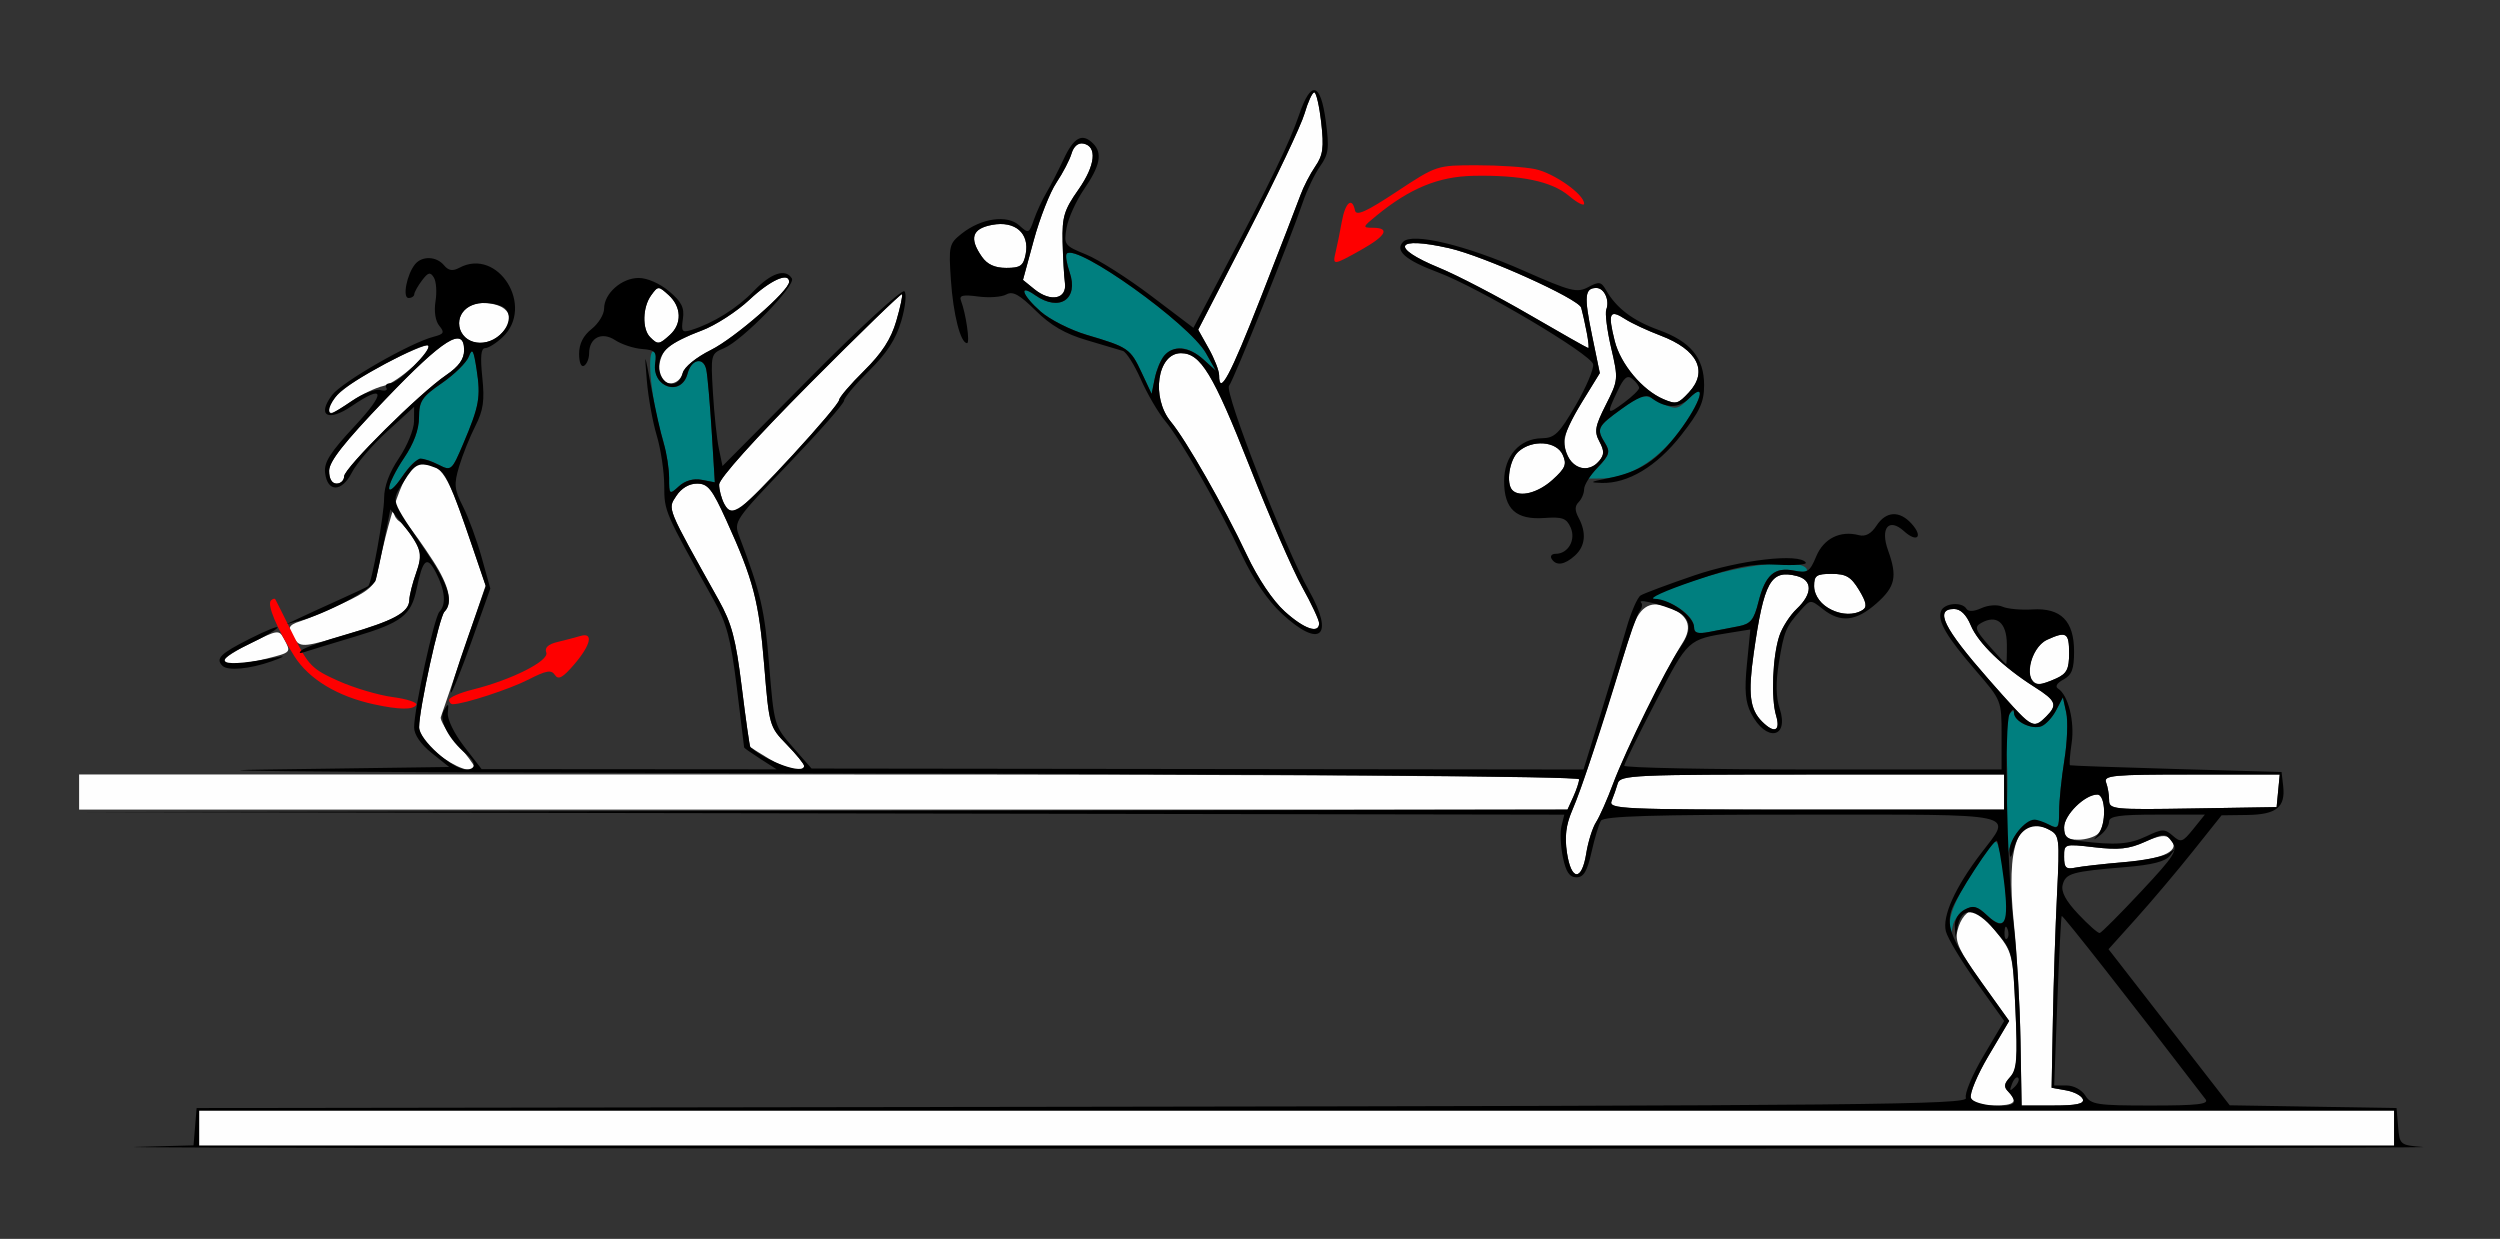<?xml version="1.0" encoding="UTF-8" standalone="no"?>
<!-- Created with Inkscape (http://www.inkscape.org/) -->

<svg
   xmlns:dc="http://purl.org/dc/elements/1.1/"
   xmlns:cc="http://creativecommons.org/ns#"
   xmlns:rdf="http://www.w3.org/1999/02/22-rdf-syntax-ns#"
   xmlns:svg="http://www.w3.org/2000/svg"
   xmlns="http://www.w3.org/2000/svg"
   xmlns:sodipodi="http://sodipodi.sourceforge.net/DTD/sodipodi-0.dtd"
   xmlns:inkscape="http://www.inkscape.org/namespaces/inkscape"
   id="svg3426"
   version="1.1"
   inkscape:version="0.91 r13725"
   width="467.29"
   height="231.562"
   viewBox="0 0 467.29 231.562"
   sodipodi:docname="bb910802.svg">
  <rect x="0" y="0" width="467.29" height="231.562" fill="#333333" stroke="none"/>
  <defs
     id="defs3430" />
  <sodipodi:namedview
     pagecolor="#ffffff"
     bordercolor="#666666"
     borderopacity="1"
     objecttolerance="10"
     gridtolerance="10"
     guidetolerance="10"
     inkscape:pageopacity="0"
     inkscape:pageshadow="2"
     inkscape:window-width="1635"
     inkscape:window-height="856"
     id="namedview3428"
     showgrid="false"
     inkscape:zoom="1.3375"
     inkscape:cx="135.52657"
     inkscape:cy="190.39321"
     inkscape:window-x="0"
     inkscape:window-y="0"
     inkscape:window-maximized="0"
     inkscape:current-layer="svg3426" />
  <g
     id="g3436"
     transform="translate(3.573,4.141)">
    <path
       style="fill:#fefefe"
       d="m 33.645,206.719 0,-3.281 205.14,0 205.14,0 0,3.281 0,3.281 -205.14,0 -205.14,0 0,-3.281 z M 364.821,201.087 c -0.298,-0.779 1.184,-4.325 3.305,-7.906 l 3.845,-6.493 -5.139,-7.186 c -4.195,-5.866 -5.028,-7.643 -4.533,-9.672 0.571,-2.342 1.848,-3.846 3.293,-3.879 0.351,-0.008 2.083,1.779 3.848,3.97 3.151,3.911 3.219,4.186 3.718,14.882 0.431,9.249 0.279,11.127 -1.005,12.415 -1.182,1.185 -1.266,1.765 -0.385,2.649 1.942,1.948 1.256,2.632 -2.639,2.632 -2.495,0 -3.95,-0.477 -4.308,-1.413 z m 9.277,-10.542 c -0.11,-6.573 -0.665,-16.439 -1.233,-21.923 -1.53,-14.768 0.737,-20.818 6.616,-17.662 1.897,1.018 1.959,1.535 1.44,12.005 -0.298,6.018 -0.648,16.627 -0.778,23.576 l -0.236,12.635 2.727,0.49 c 1.5,0.269 2.902,1.017 3.115,1.661 0.284,0.855 -1.21,1.171 -5.53,1.17 l -5.919,-0.002 -0.2,-11.951 z m -84.794,-35.366 c -0.467,-3.126 -0.179,-5.218 1.131,-8.203 1.509,-3.441 3.27,-8.792 10.858,-33.003 1.438,-4.588 3.352,-5.929 6.738,-4.718 3.909,1.397 4.884,3.66 2.91,6.751 -2.962,4.637 -10.946,20.811 -12.982,26.296 -1.093,2.945 -2.532,6.198 -3.197,7.23 -0.666,1.031 -1.496,3.668 -1.844,5.859 -0.837,5.261 -2.813,5.145 -3.614,-0.211 z m 92.938,0.84 c 0,-2.451 0.007,-2.453 5.696,-1.791 4.497,0.524 6.471,0.313 9.377,-1.002 2.725,-1.233 3.954,-1.391 4.732,-0.611 2.146,2.153 -0.964,3.775 -8.408,4.387 -3.955,0.325 -8.137,0.789 -9.293,1.03 -1.757,0.367 -2.103,0.036 -2.103,-2.014 z m 0,-5.483 c 0,-2.343 3.843,-6.162 6.201,-6.162 1.612,0 1.733,5.729 0.154,7.312 -0.617,0.619 -2.299,1.125 -3.738,1.125 -2.147,0 -2.617,-0.408 -2.617,-2.276 z m -371.028,-6.631 0,-3.281 140.187,0 c 88.22,0 140.187,0.331 140.187,0.893 0,0.491 -0.488,1.968 -1.085,3.281 l -1.085,2.388 -139.102,0 -139.102,0 0,-3.281 z m 286.455,1.641 c 0.37,-0.902 0.885,-2.379 1.144,-3.281 0.437,-1.526 2.981,-1.641 36.343,-1.641 l 35.872,0 0,3.281 0,3.281 -37.016,0 c -34.887,0 -36.977,-0.094 -36.343,-1.641 z m 92.985,-0.135 c 0,-1.002 -0.255,-2.488 -0.567,-3.304 -0.504,-1.318 1.272,-1.483 15.947,-1.483 l 16.514,0 -0.293,3.047 -0.293,3.047 -15.654,0.257 c -14.964,0.246 -15.654,0.177 -15.654,-1.564 z M 78.271,136.753 c -2.158,-1.768 -3.505,-3.68 -3.505,-4.975 0,-3.391 3.774,-20.601 4.731,-21.574 1.613,-1.64 0.9,-4.844 -2.111,-9.496 C 73.537,94.762 70.093,90.532 70.093,91.748 c 0,0.525 0.455,1.236 1.01,1.58 0.556,0.345 1.761,1.865 2.679,3.379 1.472,2.428 1.523,3.162 0.433,6.226 -0.68,1.91 -1.255,4.16 -1.277,4.999 -0.065,2.427 -2.197,3.626 -11.455,6.444 -7.874,2.396 -8.788,2.502 -9.848,1.141 -1.648,-2.117 -1.468,-2.799 0.935,-3.538 1.157,-0.356 4.725,-1.866 7.929,-3.356 4.636,-2.155 5.935,-3.233 6.361,-5.275 2.897,-13.904 5.677,-20.935 8.216,-20.782 4.177,0.252 4.81,1.277 9.755,15.793 l 2.368,6.953 -4.003,11.797 c -2.202,6.489 -4.169,12.236 -4.372,12.772 -0.203,0.536 1.114,2.712 2.927,4.837 1.813,2.124 3.295,4.111 3.295,4.416 0,1.469 -3.637,0.191 -6.776,-2.381 z m 61.916,0.948 c -1.799,-1.089 -3.379,-2.074 -3.511,-2.19 -0.132,-0.116 -0.851,-5.158 -1.599,-11.205 -1.125,-9.098 -1.873,-11.913 -4.334,-16.322 -9.82,-17.589 -9.547,-16.917 -7.907,-19.428 0.944,-1.445 2.39,-2.306 3.874,-2.306 2.036,0 2.808,0.968 5.51,6.915 5.04,11.094 6.074,15.07 7.055,27.116 0.914,11.221 0.97,11.419 4.19,14.726 1.795,1.844 3.264,3.651 3.264,4.016 0,1.298 -3.321,0.627 -6.542,-1.323 z m 185.582,-6.985 c -2.27,-2.277 -2.625,-5.173 -1.554,-12.692 1.918,-13.474 3.17,-15.736 8.03,-14.513 3.01,0.758 3.02,3.329 0.025,6.151 -1.27,1.197 -2.739,3.485 -3.265,5.085 -1.252,3.813 -1.566,11.613 -0.599,14.862 0.872,2.929 -0.322,3.43 -2.638,1.106 z m 49.456,-0.183 c -0.519,-0.379 -3.719,-3.853 -7.111,-7.72 -8.428,-9.607 -10.155,-13.125 -6.444,-13.125 1.213,0 2.299,1.061 3.132,3.062 1.372,3.295 6.013,7.784 11.902,11.513 4.055,2.568 4.365,3.344 2.201,5.515 -1.63,1.635 -2.29,1.771 -3.68,0.756 z m 0.929,-7.743 c -1.167,-1.894 0.569,-6.279 2.908,-7.348 3.609,-1.65 4.116,-1.338 4.116,2.533 0,2.947 -0.431,3.797 -2.38,4.688 -2.928,1.338 -3.881,1.364 -4.643,0.128 z M 38.318,119.258 c 0,-0.408 2.303,-1.875 5.118,-3.26 4.947,-2.434 5.15,-2.458 6.075,-0.726 1.36,2.548 1.381,2.523 -3.196,3.679 -4.867,1.229 -7.997,1.349 -7.997,0.307 z m 198.225,-9.128 c -2.211,-2.003 -4.999,-6.162 -7.071,-10.547 C 225.144,90.427 218.14,78.143 215.281,74.694 211.53,70.168 212.745,61.875 217.16,61.875 c 3.682,0 6.001,3.82 12.842,21.155 3.649,9.248 8.065,19.385 9.812,22.529 1.747,3.143 3.177,6.202 3.177,6.797 0,2.045 -2.804,1.077 -6.448,-2.226 z m 101.049,-0.964 c -1.183,-0.831 -2.077,-2.446 -2.077,-3.75 0,-1.995 0.424,-2.291 3.285,-2.291 2.696,0 3.612,0.54 5.11,3.01 1.374,2.266 1.544,3.19 0.687,3.736 -1.826,1.164 -4.766,0.868 -7.005,-0.705 z M 131.815,90.074 c -0.536,-1.004 -0.974,-2.645 -0.974,-3.646 0,-1.108 6.623,-8.485 16.932,-18.858 9.313,-9.371 17.073,-16.896 17.246,-16.723 0.173,0.173 -0.305,2.432 -1.061,5.02 -0.989,3.385 -2.682,5.996 -6.031,9.306 -2.561,2.53 -4.656,4.983 -4.656,5.45 0,1.155 -16.683,19.236 -18.795,20.37 -1.297,0.696 -1.912,0.484 -2.661,-0.92 z M 279.128,87.5 c -1.248,-1.252 -0.579,-5.686 1.086,-7.198 2.562,-2.326 7.14,-2.018 8.305,0.558 0.81,1.79 0.523,2.5 -1.895,4.688 -2.695,2.439 -6.122,3.332 -7.497,1.953 z M 57.944,83.87 c 0,-1.757 2.752,-5.255 10.514,-13.359 10.898,-11.38 14.72,-13.769 14.72,-9.2 0,1.67 -0.987,3.045 -3.337,4.647 -4.984,3.398 -19.093,17.397 -19.093,18.945 0,0.741 -0.631,1.348 -1.402,1.348 -0.878,0 -1.402,-0.889 -1.402,-2.38 z M 289.753,81.624 c -1.578,-2.959 -1.147,-4.889 2.369,-10.604 l 3.337,-5.423 -1.466,-7.11 c -1.501,-7.281 -1.359,-8.801 0.823,-8.801 1.469,0 2.521,2.293 1.854,4.039 -0.258,0.674 0.152,3.899 0.912,7.165 1.355,5.826 1.336,6.028 -0.988,10.63 -2.034,4.026 -2.205,4.999 -1.209,6.866 0.928,1.74 0.923,2.462 -0.029,3.613 -1.645,1.988 -4.44,1.8 -5.601,-0.375 z M 57.944,72.291 c 0,-1.936 3.733,-4.931 10.631,-8.529 4.048,-2.111 7.594,-3.604 7.88,-3.318 0.956,0.959 -5.676,6.962 -8.341,7.549 -1.447,0.319 -4.136,1.604 -5.975,2.856 -3.672,2.5 -4.195,2.68 -4.195,1.442 z M 307.375,70.481 c -3.948,-1.673 -8.045,-6.563 -9.134,-10.902 -1.313,-5.233 -0.958,-5.97 1.964,-4.077 1.173,0.76 4.152,2.149 6.62,3.086 6.926,2.629 8.943,6.675 5.288,10.61 -2.028,2.183 -2.385,2.28 -4.739,1.283 z M 120.249,66.875 c -1.195,-1.199 -0.611,-4.72 1.012,-6.102 0.9,-0.766 3.726,-2.168 6.282,-3.115 2.556,-0.947 6.595,-3.55 8.975,-5.784 3.913,-3.672 7.406,-5.241 7.406,-3.327 0,1.655 -10.144,10.493 -14.599,12.719 -2.795,1.397 -4.994,3.191 -5.286,4.312 -0.486,1.865 -2.528,2.563 -3.791,1.296 z m 104.05,-0.888 c 0,-0.832 -0.88,-3.085 -1.957,-5.005 l -1.957,-3.492 9.357,-18.198 c 5.146,-10.009 9.878,-19.991 10.516,-22.182 0.637,-2.191 1.459,-3.984 1.825,-3.984 0.366,0 0.952,2.541 1.303,5.646 0.528,4.684 0.338,6.081 -1.118,8.203 -0.965,1.406 -2.211,3.823 -2.769,5.37 -0.558,1.547 -3.862,10.09 -7.343,18.984 -5.807,14.84 -7.857,18.664 -7.857,14.659 z M 282.243,54.661 c -5.911,-3.435 -13.457,-7.362 -16.768,-8.726 -9.358,-3.855 -8.314,-5.979 1.814,-3.689 6.463,1.462 24.229,9.467 24.687,11.125 0.812,2.936 1.622,7.565 1.322,7.55 -0.169,-0.008 -5.144,-2.826 -11.056,-6.261 z M 83.364,58.875 C 80.866,56.368 82.804,52.5 86.559,52.5 c 5.028,0 6.658,2.919 3.321,5.948 -2.008,1.823 -4.933,2.014 -6.515,0.427 z m 34.579,0 c -1.518,-1.523 -1.416,-5.613 0.196,-7.824 1.293,-1.774 1.354,-1.774 3.271,-0.034 2.409,2.187 2.514,5.371 0.244,7.431 -2.04,1.852 -2.264,1.878 -3.711,0.427 z m 71.827,-8.958 -2.135,-1.734 2.027,-7.451 c 1.115,-4.098 3.013,-8.928 4.22,-10.732 1.206,-1.805 2.481,-4.254 2.833,-5.444 0.397,-1.341 1.231,-2.05 2.196,-1.865 2.658,0.508 2.273,4.086 -0.93,8.645 -2.651,3.772 -3.041,5.063 -2.936,9.71 0.067,2.948 0.262,6.415 0.435,7.704 0.404,3.015 -2.663,3.642 -5.71,1.167 z m -9.811,-6.063 c -2.42,-3.465 -1.847,-5.258 1.903,-5.963 4.311,-0.811 7.053,1.576 6.281,5.469 -0.435,2.193 -0.976,2.578 -3.621,2.578 -2.153,0 -3.556,-0.64 -4.564,-2.084 z"
       id="path3446"
       inkscape:connector-curvature="0" />
    <path
       style="fill:#007f7f"
       d="m 360.875,168.938 c -0.145,-2.449 1.646,-6.26 5.807,-12.36 2.775,-4.068 2.886,-4.128 3.437,-1.875 0.903,3.693 2.021,-11.455 1.311,-17.754 -0.381,-3.383 -0.23,-6.148 0.397,-7.229 0.558,-0.963 1.027,-1.239 1.043,-0.612 0.04,1.59 3.327,3.19 5.129,2.497 0.824,-0.317 2.065,-1.662 2.758,-2.989 l 1.26,-2.412 0.624,2.85 c 0.343,1.568 0.187,5.551 -0.347,8.852 -0.534,3.301 -0.974,7.574 -0.978,9.497 -0.007,3.338 -0.107,3.45 -2.225,2.482 -5.024,-2.296 -8.82,4.298 -7.743,13.45 0.62,5.267 -0.537,6.419 -3.571,3.56 -1.765,-1.664 -2.538,-1.861 -4.071,-1.038 -1.041,0.559 -2.074,1.966 -2.297,3.127 l -0.405,2.111 -0.127,-2.156 z m -47.791,-55.827 c 0,-2.332 -4.797,-5.493 -7.689,-5.067 -4.155,0.612 -2.3,-0.288 7.428,-3.602 9.243,-3.149 20.03,-4.299 21.281,-2.268 0.353,0.573 -0.513,0.706 -2.279,0.352 -3.699,-0.742 -5.436,0.768 -6.708,5.834 -0.847,3.375 -1.456,4.12 -3.719,4.557 -1.488,0.287 -3.968,0.766 -5.51,1.065 -2.114,0.41 -2.804,0.196 -2.804,-0.869 z M 69.159,87.077 c 0,-0.816 1.254,-3.339 2.787,-5.608 1.833,-2.714 2.793,-5.313 2.804,-7.596 0.015,-3.058 0.524,-3.821 4.285,-6.416 2.348,-1.62 4.612,-3.855 5.032,-4.967 0.631,-1.671 0.882,-1.248 1.447,2.44 0.792,5.171 0.499,6.8 -2.487,13.845 -2.132,5.029 -2.265,5.146 -4.527,3.998 -3.534,-1.794 -4.397,-1.511 -6.97,2.288 -1.314,1.94 -2.37,2.838 -2.37,2.016 z m 52.336,-1.939 c 0,-1.803 -0.622,-5.349 -1.381,-7.88 -1.833,-6.107 -2.796,-15 -1.699,-15.681 0.49,-0.304 0.707,0.591 0.495,2.041 -0.68,4.65 4.868,6.549 6.037,2.067 0.706,-2.709 2.993,-3.186 3.498,-0.73 0.235,1.142 0.69,6.348 1.011,11.568 l 0.584,9.492 -2.436,-0.467 c -1.555,-0.298 -3.1,0.136 -4.272,1.2 -1.792,1.627 -1.836,1.588 -1.836,-1.61 z m 173.869,-2.209 c 1.886,-2.014 2.056,-2.666 1.097,-4.206 -1.693,-2.72 -1.494,-3.147 2.979,-6.369 3.91,-2.817 4.246,-2.895 6.776,-1.571 3.422,1.79 3.701,1.768 5.933,-0.471 3.513,-3.524 2.151,0.862 -1.967,6.333 -4.054,5.386 -9.391,8.61 -14.317,8.647 l -2.733,0.021 2.232,-2.383 z M 209.812,65.493 c -2.097,-4.475 -2.474,-4.734 -10.222,-7.029 -3.053,-0.904 -6.943,-2.871 -8.645,-4.37 -3.474,-3.059 -4.222,-5.305 -1.018,-3.053 4.522,3.177 8.177,0.734 6.428,-4.298 -0.57,-1.641 -0.813,-3.209 -0.539,-3.483 1.907,-1.913 22.928,13.121 26.028,18.616 l 1.851,3.281 -2.329,-2.109 c -4.174,-3.781 -7.903,-2.317 -9.104,3.573 L 211.68,69.479 209.812,65.493 Z"
       id="path3442"
       inkscape:connector-curvature="0" />
    <path
       style="fill:#fe0000"
       d="m 66.355,127.516 c -6.849,-1.479 -12.193,-4.707 -14.912,-9.008 -3.284,-5.195 -5.149,-9.635 -4.373,-10.413 0.326,-0.327 0.698,-0.419 0.827,-0.204 0.129,0.215 1.621,3.19 3.318,6.612 2.84,5.729 3.505,6.41 8.411,8.613 2.93,1.316 7.527,2.683 10.216,3.038 2.689,0.355 4.662,1.014 4.384,1.465 -0.58,0.942 -3.191,0.908 -7.871,-0.103 z m 14.019,-0.842 c 0,-0.454 1.998,-1.324 4.439,-1.932 7.222,-1.798 14.312,-5.371 13.721,-6.915 -0.346,-0.905 0.345,-1.552 2.111,-1.975 1.444,-0.346 3.362,-0.848 4.261,-1.116 2.504,-0.746 1.99,1.639 -1.141,5.299 -2.135,2.496 -2.969,2.956 -3.612,1.99 -0.677,-1.017 -1.613,-0.857 -4.934,0.846 -3.541,1.816 -12.02,4.584 -14.145,4.617 -0.386,0.007 -0.701,-0.361 -0.701,-0.815 z M 246.097,42.891 c 0.278,-1.16 0.791,-3.691 1.14,-5.625 0.649,-3.592 1.919,-4.662 2.461,-2.074 0.229,1.095 2.1,0.254 7.779,-3.498 7.45,-4.922 7.503,-4.939 14.953,-4.944 4.112,-0.003 9.041,0.322 10.954,0.723 3.505,0.733 9.14,4.707 9.14,6.445 0,0.516 -1.264,-0.129 -2.808,-1.433 -3.239,-2.734 -8.992,-3.943 -17.898,-3.762 -6.511,0.133 -11.82,2.311 -18.079,7.418 -2.654,2.165 -2.691,2.288 -0.701,2.293 3.291,0.007 2.489,1.503 -2.221,4.143 -5.254,2.946 -5.352,2.952 -4.72,0.315 z"
       id="path3440"
       inkscape:connector-curvature="0" />
    <path
       style="fill:#000000"
       d="m 21.674,210.238 10.927,-0.296 0.288,-3.486 0.288,-3.486 165.624,-0.237 c 146.987,-0.21 165.563,-0.396 165.084,-1.647 -0.297,-0.776 1.19,-4.331 3.306,-7.903 l 3.845,-6.493 -5.155,-7.208 c -2.835,-3.964 -5.419,-8.263 -5.742,-9.554 -0.704,-2.814 1.718,-8.187 6.558,-14.545 5.889,-7.737 8.1,-7.258 -33.465,-7.258 -27.902,0 -37.031,0.277 -37.562,1.138 -0.386,0.626 -1.178,3.263 -1.761,5.859 -0.812,3.618 -1.47,4.721 -2.817,4.721 -1.296,0 -1.961,-0.983 -2.538,-3.75 -0.43,-2.062 -0.546,-4.698 -0.258,-5.856 l 0.523,-2.106 -139.036,-0.241 -139.036,-0.241 139.336,-0.231 139.336,-0.231 1.085,-2.388 c 0.597,-1.313 1.085,-2.79 1.085,-3.281 0,-0.561 -52.204,-0.974 -140.421,-1.111 -77.231,-0.119 -124.754,-0.436 -105.607,-0.703 l 34.814,-0.486 -3.272,-2.618 c -2.033,-1.627 -3.272,-3.434 -3.272,-4.773 0,-3.43 3.766,-20.644 4.731,-21.625 1.298,-1.32 1.067,-3.989 -0.633,-7.285 -1.689,-3.276 -2.459,-2.636 -3.628,3.02 -1.022,4.944 -2.786,6.305 -11.581,8.936 -4.427,1.324 -8.679,2.623 -9.45,2.885 -0.878,0.299 -1.053,0.163 -0.467,-0.366 0.514,-0.464 4.299,-1.8 8.411,-2.97 8.619,-2.452 11.665,-4.115 11.723,-6.397 0.023,-0.89 0.589,-3.158 1.259,-5.039 1.314,-3.691 0.954,-4.93 -2.737,-9.407 l -2.073,-2.514 -1.145,5.795 c -0.63,3.187 -1.342,6.539 -1.583,7.449 -0.42,1.585 -9.443,6.38 -14.322,7.611 l -2.336,0.589 2.336,-1.109 c 1.285,-0.61 4.65,-2.152 7.477,-3.427 2.827,-1.275 5.273,-2.424 5.436,-2.553 0.663,-0.525 2.975,-13.312 2.975,-16.452 0,-2.198 0.972,-4.814 2.787,-7.5 1.533,-2.269 2.794,-5.349 2.804,-6.845 l 0.017,-2.719 -5.028,4.594 c -2.765,2.527 -5.741,5.99 -6.612,7.697 -1.891,3.702 -4.575,3.717 -5.002,0.028 -0.225,-1.944 0.957,-3.813 5.481,-8.664 5.952,-6.382 5.725,-8.033 -0.519,-3.782 -4.403,2.997 -6.54,1.797 -3.669,-2.061 1.815,-2.439 14.606,-9.786 19.007,-10.917 1.922,-0.494 2.077,-0.797 1.047,-2.042 -0.729,-0.881 -1.009,-2.701 -0.705,-4.581 0.278,-1.716 0.138,-3.714 -0.309,-4.441 -0.669,-1.086 -1.065,-0.988 -2.223,0.549 -0.775,1.029 -1.422,2.187 -1.439,2.574 -0.016,0.387 -0.496,0.703 -1.066,0.703 -1.188,0 -0.326,-4.447 1.225,-6.323 1.316,-1.59 3.999,-1.486 5.402,0.209 0.833,1.007 1.615,1.135 2.857,0.469 7.247,-3.891 14.175,7.238 8.081,12.981 -1.19,1.121 -2.655,2.038 -3.257,2.038 -0.775,0 -0.928,1.587 -0.527,5.439 0.456,4.375 0.199,6.163 -1.312,9.141 -1.033,2.036 -2.391,5.423 -3.018,7.527 -1.002,3.366 -0.916,4.265 0.723,7.5 1.024,2.021 2.592,6.297 3.485,9.501 l 1.623,5.826 -3.517,9.901 c -1.934,5.446 -3.672,9.746 -3.861,9.556 -0.189,-0.19 1.205,-4.742 3.098,-10.116 l 3.443,-9.77 -2.389,-7.018 C 80.689,86.196 79.689,84.02 77.907,83.318 74.816,82.098 74.02,82.442 71.878,85.919 c -2.369,3.845 -2.744,2.722 4.524,13.541 3.909,5.819 4.822,8.988 3.096,10.743 -0.959,0.975 -4.731,18.186 -4.731,21.586 0,2.315 6.206,7.898 8.779,7.898 1.901,0 1.926,-1.292 0.056,-2.849 -3.322,-2.766 -5.233,-6.451 -4.228,-8.153 0.872,-1.477 0.953,-1.433 0.755,0.406 -0.127,1.183 1.171,3.862 3.049,6.293 l 3.271,4.233 27.57,0.02 27.57,0.02 -3.037,-1.951 c -1.671,-1.073 -3.037,-2.031 -3.037,-2.129 0,-0.098 -0.615,-5.147 -1.366,-11.221 -1.131,-9.142 -1.877,-11.96 -4.337,-16.371 -9.242,-16.568 -9.207,-16.488 -9.229,-21.351 -0.012,-2.625 -0.643,-6.844 -1.403,-9.375 -0.76,-2.531 -1.591,-7.133 -1.847,-10.227 -0.462,-5.581 -0.455,-5.569 0.849,1.406 0.723,3.867 1.764,8.505 2.314,10.306 0.55,1.801 0.999,4.714 0.999,6.473 0,3.12 0.045,3.158 1.836,1.531 1.172,-1.064 2.717,-1.498 4.272,-1.2 l 2.436,0.467 -0.584,-9.492 c -0.321,-5.221 -0.776,-10.426 -1.011,-11.568 -0.505,-2.456 -2.792,-1.979 -3.498,0.73 -1.142,4.381 -6.72,2.602 -6.057,-1.931 0.313,-2.142 0.006,-2.473 -2.468,-2.662 -1.554,-0.119 -3.811,-0.863 -5.014,-1.654 -2.516,-1.654 -4.866,-0.448 -4.866,2.497 0,0.938 -0.421,1.966 -0.935,2.284 -0.543,0.337 -0.935,-0.593 -0.935,-2.22 0,-1.87 0.776,-3.412 2.336,-4.643 1.285,-1.014 2.336,-2.732 2.336,-3.818 0,-2.824 3.278,-5.724 6.47,-5.724 1.596,0 3.963,1.039 5.691,2.498 2.337,1.973 2.877,3.059 2.568,5.168 -0.343,2.343 -0.152,2.597 1.552,2.07 4.12,-1.275 8.614,-4.082 11.706,-7.31 3.23,-3.373 5.931,-4.258 7.117,-2.333 0.79,1.281 -9.268,11.616 -12.687,13.037 -2.466,1.025 -2.497,1.147 -2.079,8.252 0.234,3.966 0.733,8.688 1.109,10.493 l 0.684,3.281 16.6,-16.732 c 9.23,-9.303 16.956,-16.375 17.402,-15.928 0.446,0.447 0.188,2.904 -0.581,5.534 -0.997,3.411 -2.68,6.012 -6.038,9.33 -2.561,2.53 -4.658,5.038 -4.66,5.573 -0.002,0.535 -4.652,5.824 -10.334,11.754 -10.143,10.586 -10.31,10.832 -9.261,13.594 4.039,10.633 4.747,13.677 5.591,24.044 0.919,11.287 0.956,11.413 4.43,15.377 l 3.503,3.997 72.144,0.088 72.144,0.088 3.255,-10.547 c 1.79,-5.801 3.944,-12.965 4.786,-15.92 0.842,-2.955 2.029,-5.686 2.638,-6.068 0.609,-0.382 5.102,-2.06 9.985,-3.728 8.566,-2.926 19.764,-4.217 20.887,-2.408 0.24,0.387 -2.16,0.566 -5.333,0.399 -4.669,-0.247 -7.637,0.329 -15.568,3.019 -5.389,1.828 -8.699,3.336 -7.355,3.352 2.862,0.033 7.369,3.291 7.369,5.327 0,1.065 0.689,1.279 2.804,0.869 1.542,-0.299 4.021,-0.778 5.51,-1.065 2.263,-0.436 2.872,-1.182 3.719,-4.557 1.266,-5.042 3.013,-6.575 6.659,-5.844 2.516,0.505 2.935,0.236 4.142,-2.662 1.395,-3.349 4.481,-4.882 7.98,-3.964 1.217,0.319 2.293,-0.262 3.278,-1.77 1.788,-2.738 4.301,-2.877 6.569,-0.364 2.219,2.46 1.032,3.615 -1.423,1.386 -2.839,-2.577 -4.484,-0.588 -2.975,3.598 1.771,4.913 1.356,6.798 -2.181,9.914 -3.815,3.36 -6.697,3.669 -9.991,1.069 -2.329,-1.837 -2.335,-1.837 -4.193,0.234 -2.747,3.064 -3.083,3.875 -4.047,9.795 -0.6,3.686 -0.553,6.4 0.148,8.537 1.833,5.591 -2.538,6.344 -5.335,0.919 -1.082,-2.099 -1.268,-4.287 -0.783,-9.221 l 0.636,-6.469 -3.622,0.581 c -8.139,1.306 -7.951,1.133 -14.109,12.988 -3.198,6.157 -5.827,11.511 -5.841,11.897 -0.014,0.387 15.85,0.703 35.254,0.702 l 35.28,-9.3e-4 0,-6.453 c 0,-6.414 -0.029,-6.487 -4.757,-11.952 -5.549,-6.415 -7.267,-9.348 -6.56,-11.197 0.576,-1.505 3.904,-1.807 4.752,-0.431 0.35,0.568 1.388,0.522 2.799,-0.123 1.272,-0.581 2.978,-0.698 3.939,-0.271 0.932,0.415 3.448,0.647 5.589,0.514 5.328,-0.329 7.788,2.15 7.788,7.851 0,3.315 -0.415,4.409 -1.995,5.257 -1.216,0.653 -1.604,1.314 -0.993,1.693 1.887,1.17 3.131,6.175 2.532,10.193 -0.326,2.191 -0.462,4.051 -0.302,4.133 0.16,0.082 9.123,0.398 19.917,0.703 l 19.626,0.554 0.301,2.635 c 0.451,3.949 -1.263,5.325 -6.724,5.398 l -4.792,0.064 -5.368,6.733 c -2.952,3.703 -7.707,9.334 -10.566,12.513 l -5.198,5.78 11.329,14.588 11.329,14.588 15.592,0.257 15.592,0.257 0.287,3.466 c 0.282,3.406 0.364,3.473 4.673,3.815 2.412,0.192 -95.287,0.334 -217.11,0.316 -121.822,-0.018 -216.578,-0.166 -210.569,-0.329 z m 422.251,-3.519 0,-3.281 -205.14,0 -205.14,0 0,3.281 0,3.281 205.14,0 205.14,0 0,-3.281 z M 372.897,201.75 c 0,-0.412 -0.495,-1.246 -1.099,-1.853 -0.843,-0.845 -0.756,-1.491 0.371,-2.766 1.224,-1.385 1.387,-3.488 0.973,-12.583 -0.497,-10.915 -0.498,-10.922 -3.875,-14.836 -3.634,-4.212 -6.196,-4.452 -6.935,-0.649 l -0.395,2.03 -0.127,-2.076 c -0.076,-1.239 0.662,-2.5 1.83,-3.127 1.62,-0.87 2.347,-0.684 4.218,1.08 3.354,3.161 4.139,1.508 3.123,-6.572 -0.48,-3.82 -1.065,-7.138 -1.299,-7.373 -0.521,-0.523 -7.705,10.504 -8.518,13.074 -0.954,3.016 0.21,5.774 5.652,13.382 l 5.155,7.208 -3.845,6.493 c -2.121,3.581 -3.603,7.126 -3.305,7.906 0.568,1.485 8.076,2.101 8.076,0.663 z m 12.851,-0.422 c -0.214,-0.645 -1.616,-1.392 -3.115,-1.661 l -2.727,-0.49 0.236,-12.635 c 0.13,-6.949 0.48,-17.559 0.778,-23.576 0.519,-10.47 0.457,-10.987 -1.44,-12.005 -2.901,-1.558 -5.507,-0.319 -6.489,3.084 -0.675,2.34 -0.88,2.53 -0.946,0.878 -0.086,-2.155 2.854,-5.859 4.65,-5.859 0.548,0 1.81,0.437 2.804,0.97 1.639,0.88 1.808,0.639 1.815,-2.578 0.004,-1.952 0.444,-6.249 0.978,-9.55 0.534,-3.301 0.69,-7.284 0.347,-8.852 l -0.624,-2.85 -1.26,2.412 c -0.693,1.327 -1.934,2.672 -2.758,2.989 -1.806,0.695 -5.095,-0.91 -5.115,-2.497 -0.01,-0.814 -0.239,-0.784 -0.8,0.104 -1.063,1.681 -0.567,28.492 0.731,39.538 0.576,4.898 1.145,14.495 1.266,21.326 l 0.22,12.42 5.919,0.002 c 4.32,9.4e-4 5.814,-0.315 5.53,-1.17 z m 22.929,0 c -14.036,-18.326 -26.709,-34.478 -26.883,-34.263 -0.124,0.153 -0.492,7.345 -0.817,15.982 l -0.591,15.703 2.323,0 c 1.31,0 2.831,0.817 3.49,1.875 1.061,1.704 2.179,1.875 12.272,1.875 8.739,0 10.913,-0.25 10.207,-1.172 z m -35.026,-4.009 c -0.288,-0.289 -0.81,0.232 -1.161,1.156 -0.507,1.336 -0.4,1.444 0.523,0.525 0.639,-0.636 0.926,-1.392 0.638,-1.681 z m -1.985,-27.807 c -0.298,-0.748 -0.52,-0.526 -0.565,0.566 -0.041,0.988 0.18,1.542 0.491,1.23 0.311,-0.312 0.344,-1.12 0.074,-1.797 z m 24.908,-6.953 c 6.402,-6.85 6.977,-7.768 5.838,-9.331 -1.224,-1.679 -1.382,-1.68 -5.021,-0.034 -2.986,1.351 -4.925,1.563 -9.453,1.036 -5.689,-0.662 -5.696,-0.66 -5.696,1.791 0,2.048 0.348,2.382 2.103,2.02 1.157,-0.238 5.257,-0.704 9.112,-1.035 3.855,-0.331 7.64,-1.093 8.411,-1.694 1.205,-0.939 1.23,-0.872 0.181,0.473 -0.863,1.107 -3.328,1.739 -8.411,2.156 -9.936,0.816 -11.103,1.146 -11.663,3.292 -0.339,1.299 0.564,2.996 2.926,5.501 1.878,1.993 3.675,3.578 3.993,3.523 0.318,-0.055 3.773,-3.52 7.679,-7.698 z m -103.656,-7.168 c 0.349,-2.191 1.179,-4.828 1.844,-5.859 0.666,-1.031 2.106,-4.288 3.2,-7.236 2.329,-6.275 9.906,-21.665 12.434,-25.252 2.11,-2.995 2.221,-4.862 0.378,-6.396 -1.356,-1.129 -8.621,-3.174 -7.585,-2.136 0.293,0.294 0.165,0.996 -0.284,1.559 -0.45,0.563 -1.956,4.821 -3.348,9.461 -3.514,11.72 -7.512,23.703 -9.33,27.97 -1.079,2.531 -1.349,4.819 -0.913,7.734 0.793,5.305 2.772,5.391 3.605,0.155 z m 104.693,-3.211 c 2.971,-1.421 3.439,-1.432 4.938,-0.115 1.521,1.336 1.834,1.235 3.83,-1.242 l 2.174,-2.698 -8.95,0 c -6.979,0 -8.95,0.284 -8.95,1.291 0,0.71 -0.736,1.85 -1.636,2.533 -1.391,1.056 -1.461,1.045 -0.467,-0.073 1.612,-1.813 1.53,-7.502 -0.108,-7.502 -2.321,0 -6.201,3.818 -6.201,6.102 0,1.798 0.573,2.288 3.037,2.594 6.517,0.811 9.172,0.619 12.331,-0.892 z m -26.583,-8.274 0,-3.281 -35.872,0 c -33.362,0 -35.905,0.115 -36.343,1.641 -0.259,0.902 -0.773,2.379 -1.144,3.281 -0.635,1.546 1.456,1.641 36.343,1.641 l 37.016,0 0,-3.281 z m 51.227,-0.234 0.293,-3.047 -16.514,0 c -14.675,0 -16.451,0.165 -15.947,1.483 0.312,0.816 0.567,2.302 0.567,3.304 0,1.741 0.69,1.81 15.654,1.564 l 15.654,-0.257 0.293,-3.047 z M 146.729,139.024 c 0,-0.365 -1.469,-2.172 -3.264,-4.016 -3.22,-3.308 -3.276,-3.505 -4.19,-14.726 -0.981,-12.047 -2.016,-16.022 -7.055,-27.116 C 129.518,87.218 128.747,86.25 126.71,86.25 c -1.484,0 -2.93,0.861 -3.874,2.306 -1.64,2.511 -1.914,1.84 7.907,19.428 2.462,4.409 3.209,7.224 4.334,16.322 0.748,6.047 1.467,11.089 1.599,11.205 3.195,2.804 10.053,5.201 10.053,3.513 z m 181.678,-9.415 c -0.968,-3.249 -0.653,-11.049 0.599,-14.862 0.525,-1.6 1.994,-3.888 3.265,-5.085 2.995,-2.823 2.985,-5.394 -0.025,-6.151 -4.86,-1.224 -6.112,1.039 -8.03,14.513 -1.07,7.52 -0.716,10.415 1.554,12.692 2.316,2.323 3.51,1.823 2.638,-1.106 z m 50.498,0.167 c 2.164,-2.17 1.854,-2.947 -2.201,-5.515 -5.889,-3.729 -10.53,-8.218 -11.902,-11.513 -0.833,-2 -1.919,-3.062 -3.132,-3.062 -3.711,0 -1.984,3.518 6.444,13.125 8.25,9.404 8.317,9.447 10.791,6.964 z m 1.892,-7.115 c 1.949,-0.891 2.38,-1.74 2.38,-4.688 0,-3.87 -0.506,-4.182 -4.116,-2.533 -3.309,1.513 -4.52,8.308 -1.481,8.308 0.46,0 1.907,-0.49 3.216,-1.088 z m -9.256,-6.42 c -0.049,-4.037 -1.907,-5.564 -4.796,-3.942 -1.32,0.741 -1.128,1.296 1.48,4.276 1.648,1.883 3.079,3.424 3.179,3.424 0.1,0 0.162,-1.691 0.137,-3.758 z m -26.945,-6.371 c 0.857,-0.546 0.687,-1.469 -0.687,-3.736 -1.498,-2.471 -2.414,-3.01 -5.11,-3.01 -2.86,0 -3.285,0.296 -3.285,2.291 0,3.766 5.743,6.584 9.082,4.455 z M 144.717,80.781 c 4.705,-5.119 8.554,-9.69 8.554,-10.157 0,-0.468 2.095,-2.92 4.656,-5.45 3.349,-3.309 5.042,-5.921 6.031,-9.306 0.756,-2.588 1.234,-4.847 1.061,-5.02 -0.173,-0.173 -7.933,7.352 -17.246,16.723 -10.309,10.373 -16.932,17.75 -16.932,18.858 0,1.001 0.438,2.642 0.974,3.646 1.405,2.634 2.985,1.496 12.902,-9.293 z m -69.683,0.796 c 0.624,0.008 2.183,0.546 3.465,1.197 2.263,1.148 2.395,1.031 4.527,-3.998 2.986,-7.044 3.279,-8.673 2.487,-13.845 -0.565,-3.689 -0.815,-4.111 -1.447,-2.44 -0.42,1.112 -2.684,3.347 -5.032,4.967 -3.761,2.596 -4.27,3.358 -4.285,6.416 -0.011,2.283 -0.97,4.882 -2.804,7.596 -1.533,2.269 -2.787,4.793 -2.787,5.608 0,0.822 1.056,-0.076 2.37,-2.016 1.304,-1.924 2.881,-3.493 3.505,-3.485 z m -14.286,3.326 c 0,-1.548 14.108,-15.547 19.093,-18.945 2.35,-1.602 3.337,-2.977 3.337,-4.647 0,-4.569 -3.821,-2.18 -14.72,9.2 -7.762,8.105 -10.514,11.602 -10.514,13.359 0,1.491 0.524,2.38 1.402,2.38 0.771,0 1.402,-0.606 1.402,-1.348 z m 1.57,-14.175 c 1.937,-1.319 4.27,-2.202 5.183,-1.962 0.913,0.24 1.425,0.053 1.137,-0.415 C 68.35,67.883 68.687,67.5 69.388,67.5 c 1.51,0 7.821,-6.3 7.068,-7.056 -0.781,-0.784 -14.996,6.869 -16.876,9.085 -1.548,1.825 -2.143,3.596 -1.21,3.596 0.234,0 2.011,-1.079 3.948,-2.398 z m 61.722,-5.148 c 0.292,-1.122 2.492,-2.916 5.286,-4.312 4.455,-2.226 14.599,-11.064 14.599,-12.719 0,-1.914 -3.493,-0.345 -7.406,3.327 -2.381,2.234 -6.42,4.837 -8.975,5.784 -5.768,2.138 -7.918,3.916 -7.918,6.55 0,3.673 3.528,4.769 4.414,1.372 z M 89.88,58.448 c 2.101,-1.907 2.217,-4.615 0.231,-5.379 -3.971,-1.529 -7.867,0.047 -7.867,3.181 0,3.627 4.603,4.952 7.637,2.198 z m 31.776,0 c 2.269,-2.06 2.164,-5.244 -0.244,-7.431 -1.917,-1.74 -1.978,-1.74 -3.271,0.034 -1.612,2.211 -1.714,6.301 -0.196,7.824 1.447,1.451 1.671,1.426 3.711,-0.427 z M 38.006,120.312 c -1.341,-1.345 -0.413,-2.267 5.077,-5.047 3.135,-1.587 5.476,-2.522 5.202,-2.078 -0.274,0.445 -2.629,1.81 -5.232,3.033 -7.794,3.662 -5.584,4.619 5.546,2.401 1.285,-0.256 0.654,0.128 -1.402,0.853 -4.089,1.442 -8.213,1.818 -9.19,0.837 z m 198.038,-9.729 c -2.625,-2.427 -5.329,-6.391 -7.515,-11.016 -4.419,-9.35 -11.353,-21.464 -14.33,-25.036 -1.289,-1.547 -3.33,-5.041 -4.535,-7.764 -1.205,-2.724 -2.716,-5.115 -3.358,-5.313 -0.642,-0.199 -3.69,-1.106 -6.774,-2.015 -4.021,-1.185 -6.718,-2.751 -9.532,-5.532 -3.04,-3.004 -4.276,-3.681 -5.484,-3.003 -0.858,0.481 -3.223,0.652 -5.257,0.378 -2.851,-0.384 -3.587,-0.209 -3.215,0.762 0.937,2.45 1.726,7.955 1.14,7.955 -1.219,0 -2.588,-5.365 -3.022,-11.839 -0.427,-6.368 -0.33,-6.775 2.042,-8.647 3.646,-2.877 8.483,-3.568 10.725,-1.533 1.742,1.581 1.843,1.542 2.752,-1.061 0.519,-1.486 1.57,-3.757 2.337,-5.046 0.766,-1.289 2.23,-4.137 3.253,-6.328 1.893,-4.055 3.466,-4.877 5.477,-2.859 1.783,1.788 1.326,4.148 -1.638,8.457 -1.517,2.206 -3.011,5.488 -3.32,7.293 -0.543,3.177 -0.427,3.336 3.65,4.997 2.316,0.943 7.776,4.413 12.133,7.71 l 7.923,5.995 5.564,-10.523 c 8.74,-16.529 12.462,-24.212 14.18,-29.273 2.225,-6.552 4.023,-6.137 4.997,1.151 0.678,5.075 0.54,6.178 -1.058,8.438 -1.011,1.43 -2.478,4.498 -3.261,6.818 -2.275,6.744 -12.91,33.188 -13.765,34.23 -0.93,1.132 10.485,30.388 14.906,38.204 4.878,8.622 2.144,11.02 -5.016,4.4 z m 6.946,1.772 c 0,-0.595 -1.43,-3.654 -3.177,-6.797 -1.747,-3.143 -6.163,-13.281 -9.812,-22.529 C 223.16,65.695 220.842,61.875 217.16,61.875 c -4.415,0 -5.63,8.293 -1.879,12.819 2.859,3.449 9.863,15.733 14.19,24.889 2.072,4.385 4.861,8.544 7.071,10.547 3.644,3.303 6.448,4.271 6.448,2.226 z M 214.014,62.35 c 1.675,-2.025 4.661,-1.742 7.353,0.697 l 2.329,2.109 -1.851,-3.281 c -3.1,-5.495 -24.121,-20.529 -26.028,-18.616 -0.274,0.275 -0.031,1.842 0.539,3.483 1.749,5.032 -1.906,7.475 -6.428,4.298 -3.204,-2.251 -2.456,-0.006 1.018,3.053 1.702,1.499 5.592,3.466 8.645,4.37 7.748,2.296 8.125,2.554 10.222,7.029 l 1.868,3.986 0.583,-2.859 c 0.321,-1.572 1.109,-3.494 1.751,-4.271 z m 18.142,-11.021 c 3.481,-8.895 6.785,-17.438 7.343,-18.984 0.558,-1.547 1.804,-3.963 2.769,-5.37 1.456,-2.122 1.646,-3.519 1.118,-8.203 -0.35,-3.105 -0.936,-5.646 -1.303,-5.646 -0.366,0 -1.188,1.793 -1.825,3.984 -0.637,2.191 -5.37,12.173 -10.516,22.182 l -9.357,18.198 1.957,3.492 c 1.076,1.921 1.957,4.173 1.957,5.005 0,4.005 2.05,0.181 7.857,-14.659 z M 195.48,48.75 c -0.173,-1.289 -0.368,-4.756 -0.435,-7.704 -0.105,-4.648 0.285,-5.938 2.936,-9.71 3.204,-4.559 3.589,-8.137 0.93,-8.645 -0.965,-0.184 -1.799,0.524 -2.196,1.865 -0.352,1.189 -1.627,3.639 -2.833,5.444 -1.206,1.805 -3.105,6.634 -4.22,10.732 l -2.027,7.451 2.135,1.734 c 3.047,2.475 6.114,1.848 5.71,-1.167 z M 188.144,43.359 c 0.772,-3.893 -1.97,-6.28 -6.281,-5.469 -3.751,0.706 -4.323,2.498 -1.903,5.963 1.008,1.443 2.411,2.084 4.564,2.084 2.645,0 3.185,-0.385 3.621,-2.578 z m 98.305,56.953 c -0.318,-0.516 0.026,-0.938 0.765,-0.938 2.331,0 3.814,-2.615 2.789,-4.92 -0.771,-1.734 -1.549,-2.017 -4.881,-1.776 -5.319,0.385 -7.552,-1.649 -7.552,-6.88 0,-4.694 2.884,-7.967 7.07,-8.024 2.377,-0.032 3.22,-0.855 6.305,-6.154 1.959,-3.364 3.427,-6.82 3.262,-7.679 -0.359,-1.868 -21.41,-14.335 -29.004,-17.177 -6.106,-2.285 -8.135,-4.073 -6.492,-5.721 1.752,-1.757 11.716,0.638 22.528,5.417 8.809,3.893 9.964,4.187 12.05,3.067 2.043,-1.097 2.426,-1.031 3.341,0.572 1.916,3.356 5.009,5.697 9.818,7.432 5.987,2.16 8.506,5.219 8.505,10.33 -4.8e-4,3.161 -0.774,4.846 -4.282,9.329 -4.574,5.845 -9.961,9.081 -14.876,8.937 -2.366,-0.069 -2.194,-0.203 1.097,-0.856 6.057,-1.201 9.294,-3.315 13.369,-8.729 4.085,-5.428 5.362,-9.713 1.841,-6.181 -1.925,1.931 -4.555,1.84 -7.159,-0.247 -0.782,-0.626 -2.445,0.039 -5.374,2.149 -4.607,3.319 -4.806,3.733 -3.102,6.469 0.975,1.566 0.772,2.216 -1.402,4.492 -1.398,1.464 -2.542,3.292 -2.542,4.063 0,0.771 -0.46,1.863 -1.021,2.426 -0.738,0.741 -0.738,1.554 0,2.938 1.494,2.801 1.251,5.288 -0.688,7.048 -1.942,1.763 -3.521,1.985 -4.366,0.614 z m 0.176,-14.766 c 2.418,-2.188 2.704,-2.897 1.895,-4.688 -1.165,-2.576 -5.743,-2.884 -8.305,-0.558 -1.665,1.512 -2.334,5.946 -1.086,7.198 1.374,1.378 4.802,0.485 7.497,-1.953 z m 8.729,-3.548 c 0.952,-1.151 0.958,-1.873 0.029,-3.613 -0.996,-1.867 -0.825,-2.839 1.209,-6.866 2.325,-4.602 2.343,-4.803 0.988,-10.63 -0.76,-3.266 -1.17,-6.491 -0.912,-7.165 0.668,-1.746 -0.385,-4.039 -1.854,-4.039 -2.181,0 -2.324,1.52 -0.823,8.801 l 1.466,7.11 -3.337,5.423 c -1.835,2.982 -3.337,6.18 -3.337,7.106 0,4.562 4.032,6.939 6.569,3.872 z m 7.45,-13.623 c 0,-0.356 -0.557,-1.11 -1.239,-1.678 -0.964,-0.802 -1.586,-0.3 -2.804,2.261 -2.097,4.412 -2.015,4.556 1.239,2.143 1.542,-1.144 2.804,-2.37 2.804,-2.726 z m 9.309,0.822 c 3.654,-3.935 1.638,-7.98 -5.288,-10.61 -2.469,-0.937 -5.448,-2.326 -6.62,-3.086 -2.922,-1.894 -3.278,-1.156 -1.964,4.077 1.089,4.339 5.187,9.229 9.134,10.902 2.354,0.997 2.711,0.901 4.739,-1.283 z M 292.995,57.891 c -0.336,-1.676 -0.795,-3.709 -1.018,-4.519 -0.458,-1.657 -18.224,-9.663 -24.687,-11.125 -10.128,-2.291 -11.172,-0.167 -1.814,3.689 3.311,1.364 10.856,5.291 16.768,8.726 5.911,3.435 10.886,6.252 11.056,6.261 0.169,0.008 0.033,-1.356 -0.303,-3.032 z"
       id="path3438"
       inkscape:connector-curvature="0" />
  </g>
</svg>
